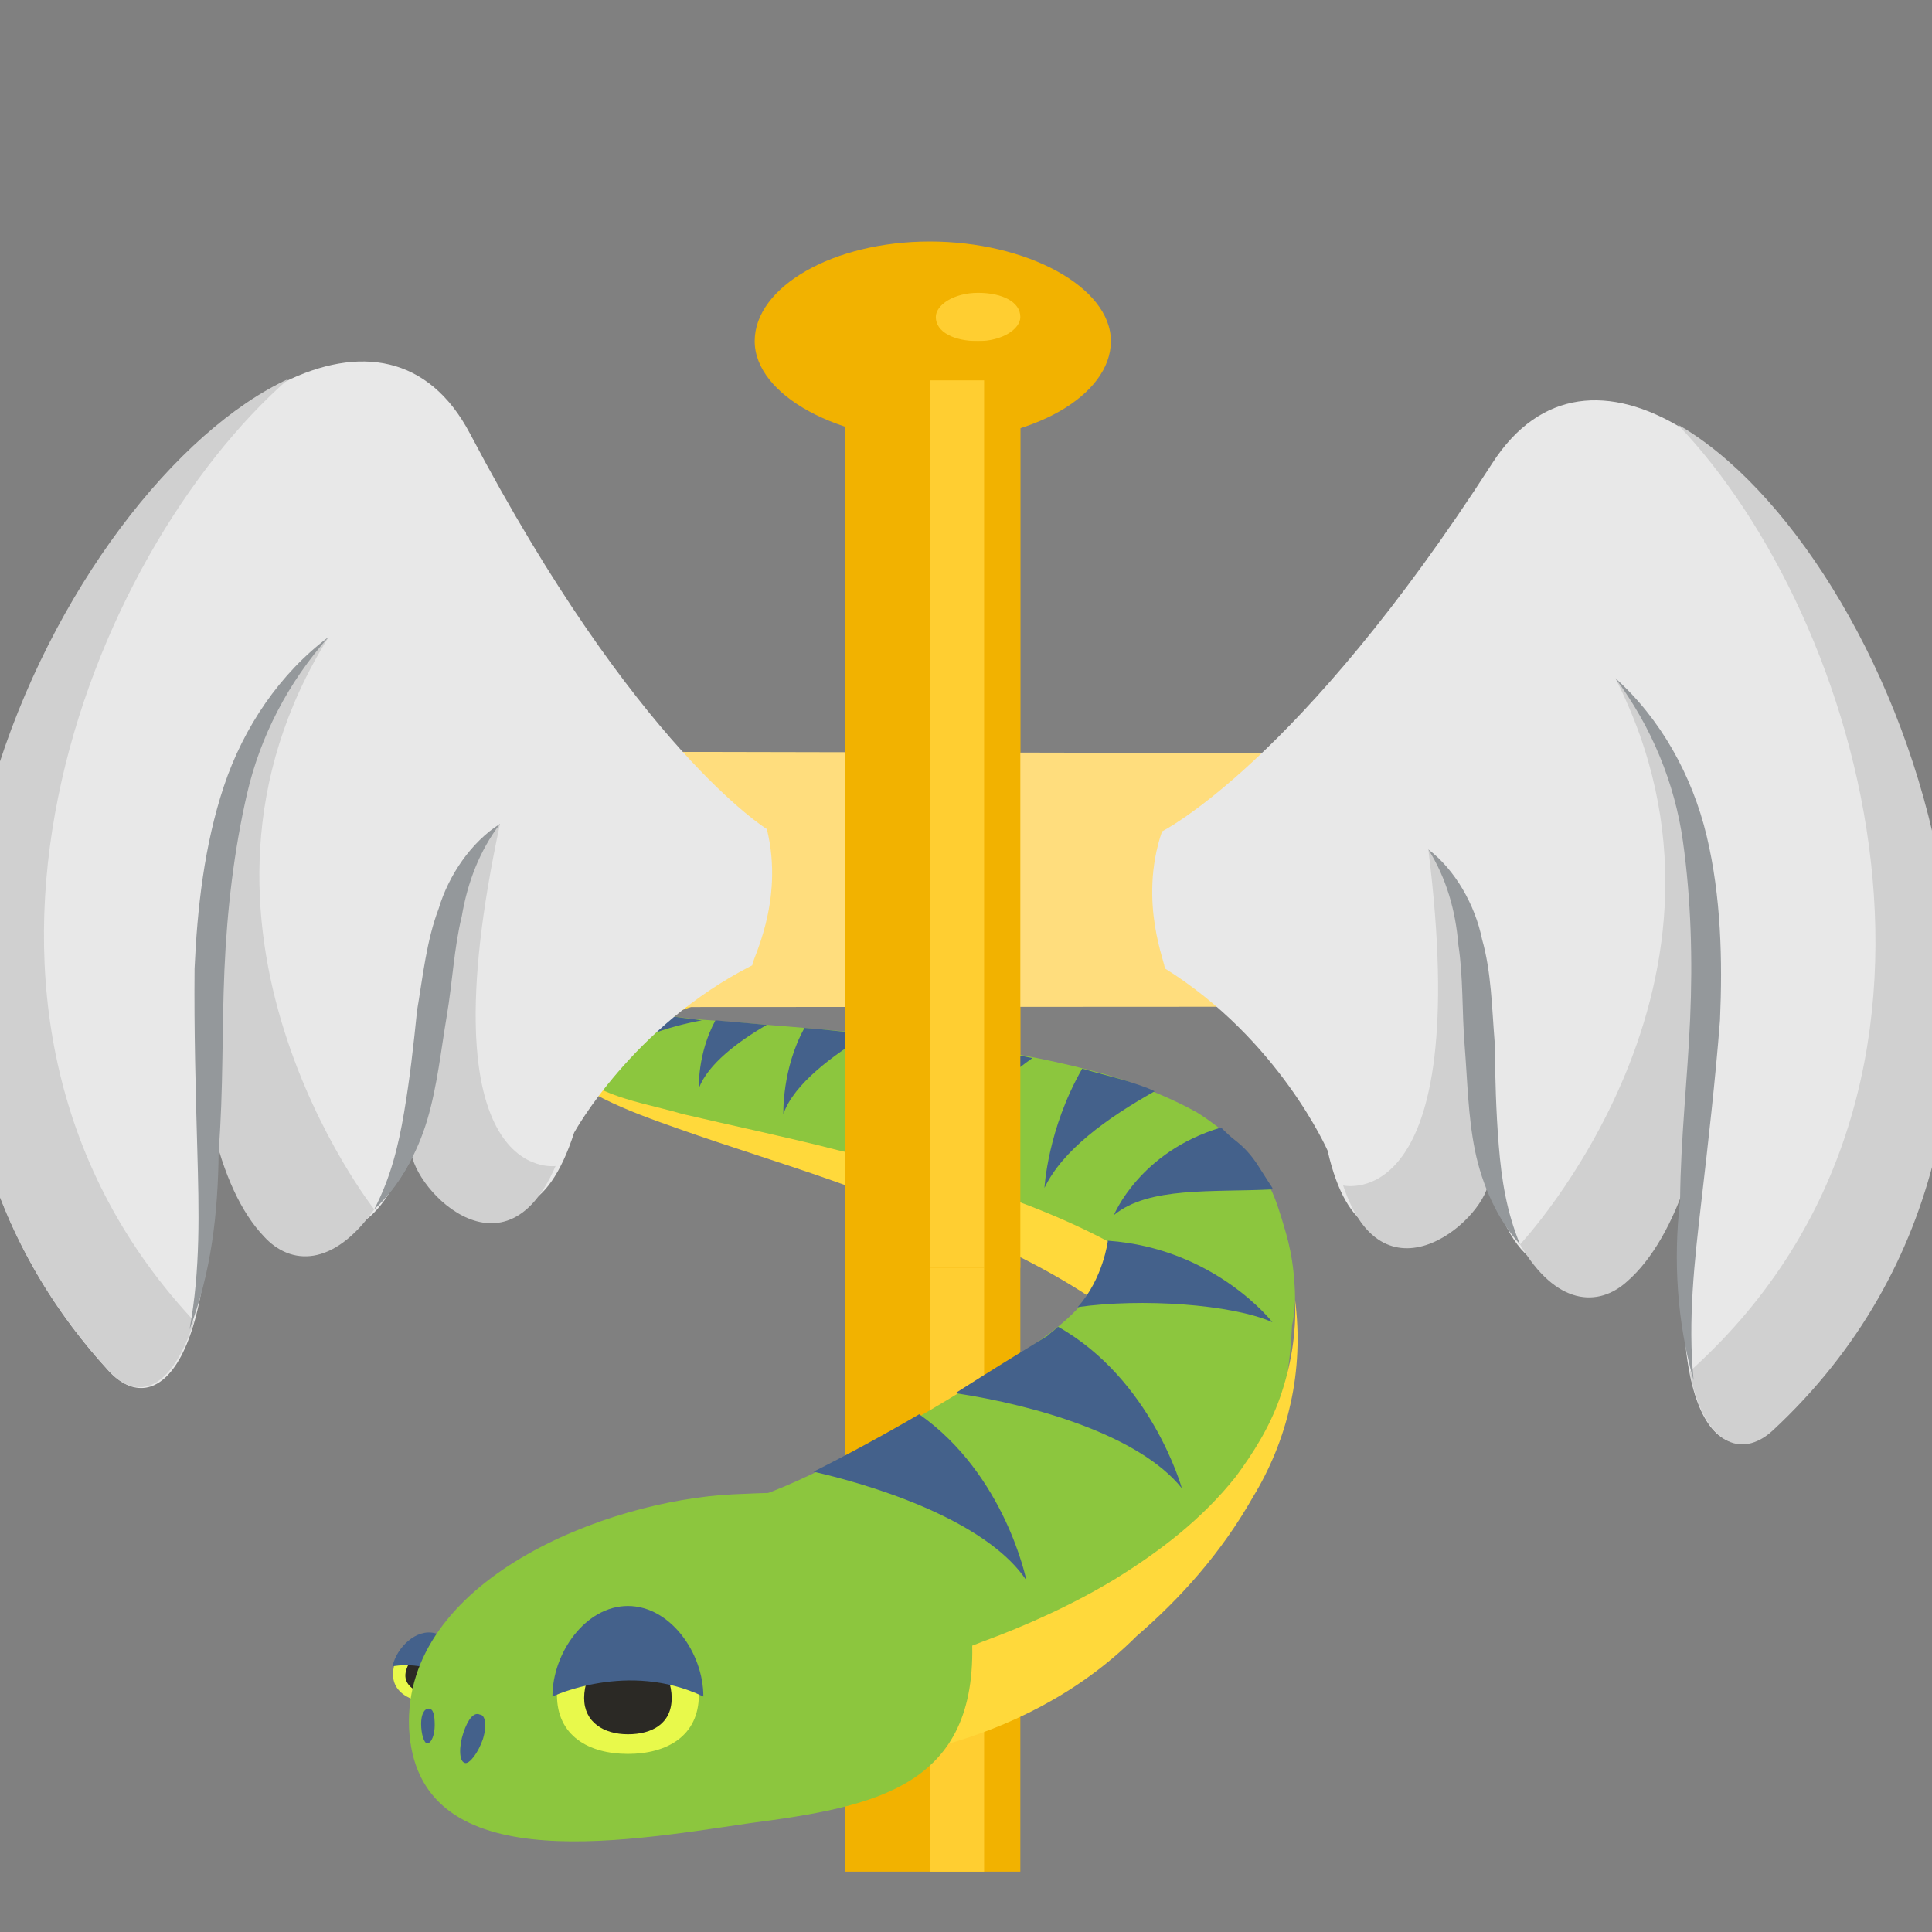 <svg xmlns="http://www.w3.org/2000/svg" xmlns:xlink="http://www.w3.org/1999/xlink" viewBox="0 0 64 64">
    <rect x="0" y="0" width="64" height="64" fill="#808080" stroke="none"/>
    <title>Caduceus</title>
	<g id="staff" transform="translate(21,0) scale(2,1)">
		<path fill="#f2b200" d="M3.5 11.3h2.9V62H3.5z"/>
		<path fill="#ffce31" d="M4.9 12.6h.9V62h-.9z"/>
		<path fill="#f2b200" d="M7.9 11.3c0 1.8-1.3 3.3-2.9 3.3s-3-1.5-3-3.3S3.3 8 4.9 8s3 1.5 3 3.3"/>
		<path fill="#ffce31" d="M6.4 10.5c0-.5-.3-.8-.7-.8-.4 0-.7.4-.7.8 0 .5.3.8.7.8.4 0 .7-.4.7-.8"/>
	</g>
	<g id="snake" transform="scale(0.5) translate(24,60)">
		<path fill="#8cc63e" d="M61.7 24.3c-.1-1-.3-1.9-.5-2.6-.4-1.4-.7-2.3-1-2.9-.3-.7-.6-1.1-.9-1.5-.5-.8-1-1.3-1.5-1.7-.9-.8-1.7-1.4-2.5-1.9-1.6-.9-3.2-1.5-4.7-2.1-3.1-1-6.2-1.6-9.2-2.1-6.1-1-12.2-1.4-18.3-1.9-1.5-.1-3-.3-4.5-.6-.4-.1 2-.9 3.2-1.3 6-1.6 12.1-2.6 18.2-3.2-6.1-.5-12.2-.7-18.3-.3-7.7.6-9.5 2.8-9.2 6.4.1.9.3 1.1.4 1.4.1.2.2.4.3.5.2.2.3.3.4.5.9.8 1.6 1.2 2.4 1.6.8.4 1.5.7 2.3 1 1.5.6 3 1 4.6 1.5 6.1 1.8 12.1 3.5 18 5.8 3 1.1 5.9 2.4 8.8 4 1.1.6-19.6 14.1-25.6 14.8l.7 19.5c6.1-2.1 12.2-4.4 18.3-7.9 1.5-.9 3.1-1.8 4.6-2.9 1.5-1.1 3-2.2 4.5-3.4 1.5-1.3 3-2.6 4.6-4.4.8-1 1.6-1.9 2.5-3.6.5-.9 1-1.8 1.6-4.1.3-1.1.6-2.8.7-5.1.3-1.3.2-2.4.1-3.5"/>
		<g fill="#ffd93b">
			<path d="M50.5 27.6c-2.9-2.3-6.1-4-9.4-5.5-3.3-1.5-6.6-2.7-10-3.9C27.7 17 24.4 16 21 14.8c-1.7-.6-3.4-1.2-5-2-.8-.4-1.6-.9-2.4-1.6-.4-.4-.7-.8-.9-1.3-.2-.5-.3-1.1-.3-1.8 0 .6-.2 2.5 3.7 4.2 1.6.7 3.4 1 5.1 1.5 3.4.8 6.8 1.5 10.3 2.4 3.4.8 6.9 1.7 10.3 2.8 3.4 1.2 6.8 2.6 10.1 4.7l-1.4 3.9M18 6.4c1.9-.7 3.7-1.1 5.5-1.6 1.8-.4 3.7-.8 5.5-1.1 3.7-.6 7.4-1 11-1.1-3.7.4-7.3 1.1-11 2l-5.4 1.5c-1.8.6-3.6 1.2-5.3 2L18 6.4"/>
		</g>
		<g fill="#8cc63e">
			<path d="M46 33.6l-2.3-4c4.6-2.9 5.4-5 5.7-6.9.3-1.8-.3-3.3-1.5-4.4l2.3-5.2c2.7 2.5 4 6.5 3.4 10.8-.7 4.9-3.7 8.7-7.6 9.7M22.9 9.4C17.6 9 16.7 8.3 16.7 5h1.2c0 1.8 0 2.2 5.1 2.7l-.1 1.7"/>
		</g>
		<path fill="#ffd93b" d="M31.7 51.5l2.4-.6c.8-.2 1.5-.4 2.3-.6 1.5-.4 3.1-.9 4.6-1.5 3-1.1 6.1-2.5 8.9-4.2 2.9-1.8 5.7-3.9 8-6.8 1.1-1.5 2.2-3.2 2.9-5.2.7-2 1.1-4.2 1-6.5.3 2.3.2 4.7-.3 6.9-.5 2.3-1.4 4.4-2.5 6.2-2.1 3.7-4.8 6.7-7.7 9.2-8 8-19.1 8.3-19.1 8.3l-.5-5.2"/>
		<path fill="#e8f94b" d="M2.1 50.4c.3-1.2 1.5-2.3 2.6-2 1.1.3 1.7 1.8 1.4 3-.3 1.2-1.3 1.5-2.4 1.3-1.1-.3-1.9-1-1.6-2.3"/>
		<path fill="#2b2925" d="M2.9 50.7c.2-.8.9-1.4 1.6-1.3.7.2 1 1.1.8 1.9-.2.8-.8 1-1.5.8-.6-.2-1.1-.7-.9-1.4"/>
		<path fill="#44618b" d="M2 50.4c.3-1.3 1.6-2.5 2.8-2.2 1.2.3 1.8 1.9 1.5 3.3C4.4 49.9 2 50.4 2 50.4"/>
		<path fill="#8cc63e" d="M3.1 54.5c-.4-9.8 13-15.1 21.5-15.5 8.4-.4 15.3-.2 15.8 9.6.4 9.8-6.4 11.1-14.8 12.2-8.8 1.3-22 3.6-22.5-6.3"/>
		<g fill="#44618b">
			<path d="M8 55.2c-.3.9-.9 1.7-1.2 1.6-.4-.1-.4-1.1-.1-2 .3-.9.7-1.4 1.1-1.2.3 0 .5.6.2 1.6M4.8 54.3c0 .6-.2 1.2-.5 1.2-.2 0-.4-.6-.4-1.3 0-.6.2-1 .5-1s.4.4.4 1.1"/>
		</g>
		<path fill="#e8f94b" d="M12.9 52.3c0-2.7 2.1-5.6 4.7-5.6s4.7 2.9 4.7 5.6c0 2.7-2.1 3.9-4.7 3.9s-4.7-1.2-4.7-3.9"/>
		<path fill="#2b2925" d="M14.7 52.5c0-1.7 1.3-3.5 2.9-3.5s2.9 1.8 2.9 3.5-1.3 2.4-2.9 2.4-2.9-.8-2.9-2.4"/>
		<g fill="#44618b">
			<path d="M12.6 52.4c0-2.9 2.2-6 5-6s5 3.1 5 6c-5-2.4-10 0-10 0M39.3 32.3c5.3.8 12.2 2.8 15 6.3 0 0-2-7.2-8.2-10.7-.2.2-.5.4-.7.6-1.8 1.1-3.9 2.4-6.1 3.8M44 44.7s-1.4-7-7.1-11c-2.4 1.4-4.8 2.7-7 3.8 5.2 1.2 11.7 3.6 14.1 7.2M47.4 26.6c4.2-.6 10.2-.2 12.9 1 0 0-3.8-4.9-10.9-5.4 0 0-.3 2.5-2 4.4M59.4 17.3c-.5-.8-1-1.3-1.5-1.7-.4-.3-.7-.6-1-.9-5.4 1.6-7.1 5.8-7.1 5.8 2.3-1.9 6.5-1.5 10.5-1.7v-.1c-.4-.6-.7-1.1-.9-1.4M22.3 12.1c.6-1.6 2.6-3.1 4.5-4.2-1.1-.1-2.2-.2-3.4-.3-1.2 2.2-1.1 4.5-1.1 4.5M16.4 10.2c1.1-1.3 3.9-2.2 6.1-2.6-.8-.1-1.5-.2-2.3-.3-.7-.1-1.2-.3-1.5-.4-1.8 1.5-2.3 3.3-2.3 3.3M47.7 10.8c-2.3 4-2.5 7.9-2.5 7.9 1.2-2.5 4.1-4.6 7.3-6.4-.6-.3-1.3-.5-1.9-.7-1-.3-1.9-.5-2.9-.8M33.4 14.6c.7-2.1 3.4-4 5.9-5.4-1.4-.2-2.8-.4-4.3-.5-1.8 2.7-1.6 5.9-1.6 5.9M40.3 9.4C39 12.9 39 16 39 16c.9-2.1 3-4.2 5.4-5.9l-3-.6c-.4 0-.7-.1-1.1-.1M27.9 13.8c.7-2 3.3-3.9 5.6-5.3-1.4-.1-2.8-.3-4.2-.4-1.5 2.7-1.4 5.7-1.4 5.7M17.6 6.6s-1.9-1.2-4.3-1.4c-.5.7-.7 1.6-.8 2.6 1.7-.9 3.6-1.5 5.1-1.2M18.9 5.6s-.2-1.4-.9-2.9c-.7.1-1.3.3-1.8.5 1.2.7 2.2 1.5 2.7 2.4M30.5 2.9V2h-.4c.1.3.3.6.4.9M25.7 3.9s0-.8-.1-1.8h-1c.5.6.9 1.2 1.1 1.8M34.9 2.6v-.4h-.2c.1.1.2.3.2.4M22.1 2.2h-.4c-.3 0-.6.1-1 .1.7.7 1.3 1.5 1.6 2.2 0 0 0-1-.2-2.3M32.9 2.6v-.5h-.2c.1.2.2.3.2.5M28.2 3.3s0-.5-.1-1.3h-.7c.4.4.7.9.8 1.3"/>
		</g>
	</g>
	<g transform="rotate(-42.5 32,32)" id="wings">
		<path fill="#ffdd7d" d="M21.8 24.5l18.9 17.3c2.2-1.8 4.2-3.7 6.2-5.7L28.1 18.8c-2 1.9-4.1 3.8-6.3 5.7"/>
		<path fill="#dbb471" d="M40.8 49.4c2.1-1.6 4.2-3.3 6.2-5V36c-2 2-4.1 3.9-6.2 5.7v7.7"/>
		<path id="a" fill="#94989b" d="M12.1 24.7c1.1-.4 2-1 2.9-1.7.9-.7 1.7-1.4 2.6-2.2.9-.7 1.8-1.5 2.8-2 1-.6 2.3-.9 3.4-.7-1.1.2-2.1.7-3 1.4-.9.6-1.7 1.4-2.6 2.1-.9.7-1.8 1.5-2.8 2.1-1 .6-2.2 1-3.3 1"/>
		<path fill="#e8e8e8" d="M39.8 33.1s4.9 1.4 16.3-1.6 6 29.8-14.8 29.8c-2.3 0-2.4-2.9 4-8.1 0 0-9 2.1-5.1-4.6 0 0-6.4 1.1-3.5-4 0 0 1.3-3.8.1-8.1.1 0 .8-2.2 3-3.4"/>
		<g fill="#d0d0d0">
			<path d="M61.5 34.7c.2 8.8-6.8 23.4-20.7 23.4h-.2c-1.3 2.1-.7 3.3.7 3.3 15.8-.1 22.7-18.9 20.2-26.7"/>
			<path d="M54.3 39.5c-3 10.8-15 11.7-15 11.7-.5 2.3.5 3.3 1.8 3.3 4.4.1 12.6-7.2 13.2-15M45.9 39.5c-7.1 10-9.6 6.3-9.6 6.3-1.8 4 2.9 4 3.7 3.1 2.3-2.5 6-7.7 5.9-9.4"/>
		</g>
		<g fill="#94989b">
			<path d="M40.5 58.4c1.2-1.6 2.7-2.9 4.2-4.2 1.5-1.3 3-2.6 4.5-4 1.4-1.4 2.8-3 3.8-4.8 1-1.8 1.5-3.9 1.3-5.9-.2 2-.9 3.9-2 5.5s-2.4 3.1-3.8 4.5-2.9 2.7-4.3 4.2c-1.5 1.3-2.8 2.9-3.7 4.7M39.3 51.2c.4-1.1 1-2 1.7-2.9.7-.9 1.4-1.7 2.2-2.6.7-.9 1.5-1.8 2-2.8.6-1 .9-2.3.7-3.4-.2 1.1-.7 2.1-1.4 3-.6.9-1.4 1.7-2.1 2.6-.7.9-1.5 1.8-2.1 2.8-.6 1-1 2.2-1 3.3"/>
		</g>
		<path fill="#e8e8e8" d="M30.2 24.2s-1.4-4.9 1.6-16.3S2 1.9 2 22.7c0 2.3 2.9 2.4 8.1-4 0 0-2.1 9 4.6 5.1 0 0-1.1 6.4 4 3.5 0 0 3.8-1.3 8.1-.1 0-.1 2.2-.8 3.4-3"/>
		<g fill="#d0d0d0">
			<path d="M28.6 2.5C19.8 2.3 5.2 9.3 5.2 23.2v.2c-2.1 1.2-3.2.7-3.2-.7C2 6.9 20.8 0 28.6 2.5"/>
			<path d="M23.8 9.7c-10.8 3-11.7 15-11.7 15-2.3.5-3.3-.5-3.3-1.8-.1-4.4 7.2-12.6 15-13.2M23.8 18.1c-10 7.1-6.3 9.6-6.3 9.6-4 1.8-4-2.9-3.1-3.7 2.5-2.3 7.7-6 9.4-5.9"/>
		</g>
		<path fill="#94989b" d="M4.9 23.5c1.6-1.2 2.9-2.7 4.2-4.2 1.3-1.5 2.6-3 4-4.5 1.4-1.4 3-2.8 4.8-3.8 1.8-1 3.9-1.5 5.9-1.3-2 .2-3.9.9-5.5 2s-3.1 2.4-4.5 3.8-2.7 2.9-4.2 4.3c-1.4 1.5-2.9 2.8-4.7 3.7"/>
		<use xlink:href="#a"/>
	</g>
	<g id="staff" transform="translate(21,0) scale(2,1)">
		<path fill="#f2b200" d="M3.5 11.3h2.9V42H3.5z"/>
		<path fill="#ffce31" d="M4.9 12.6h.9V42h-.9z"/>
	</g>
</svg>